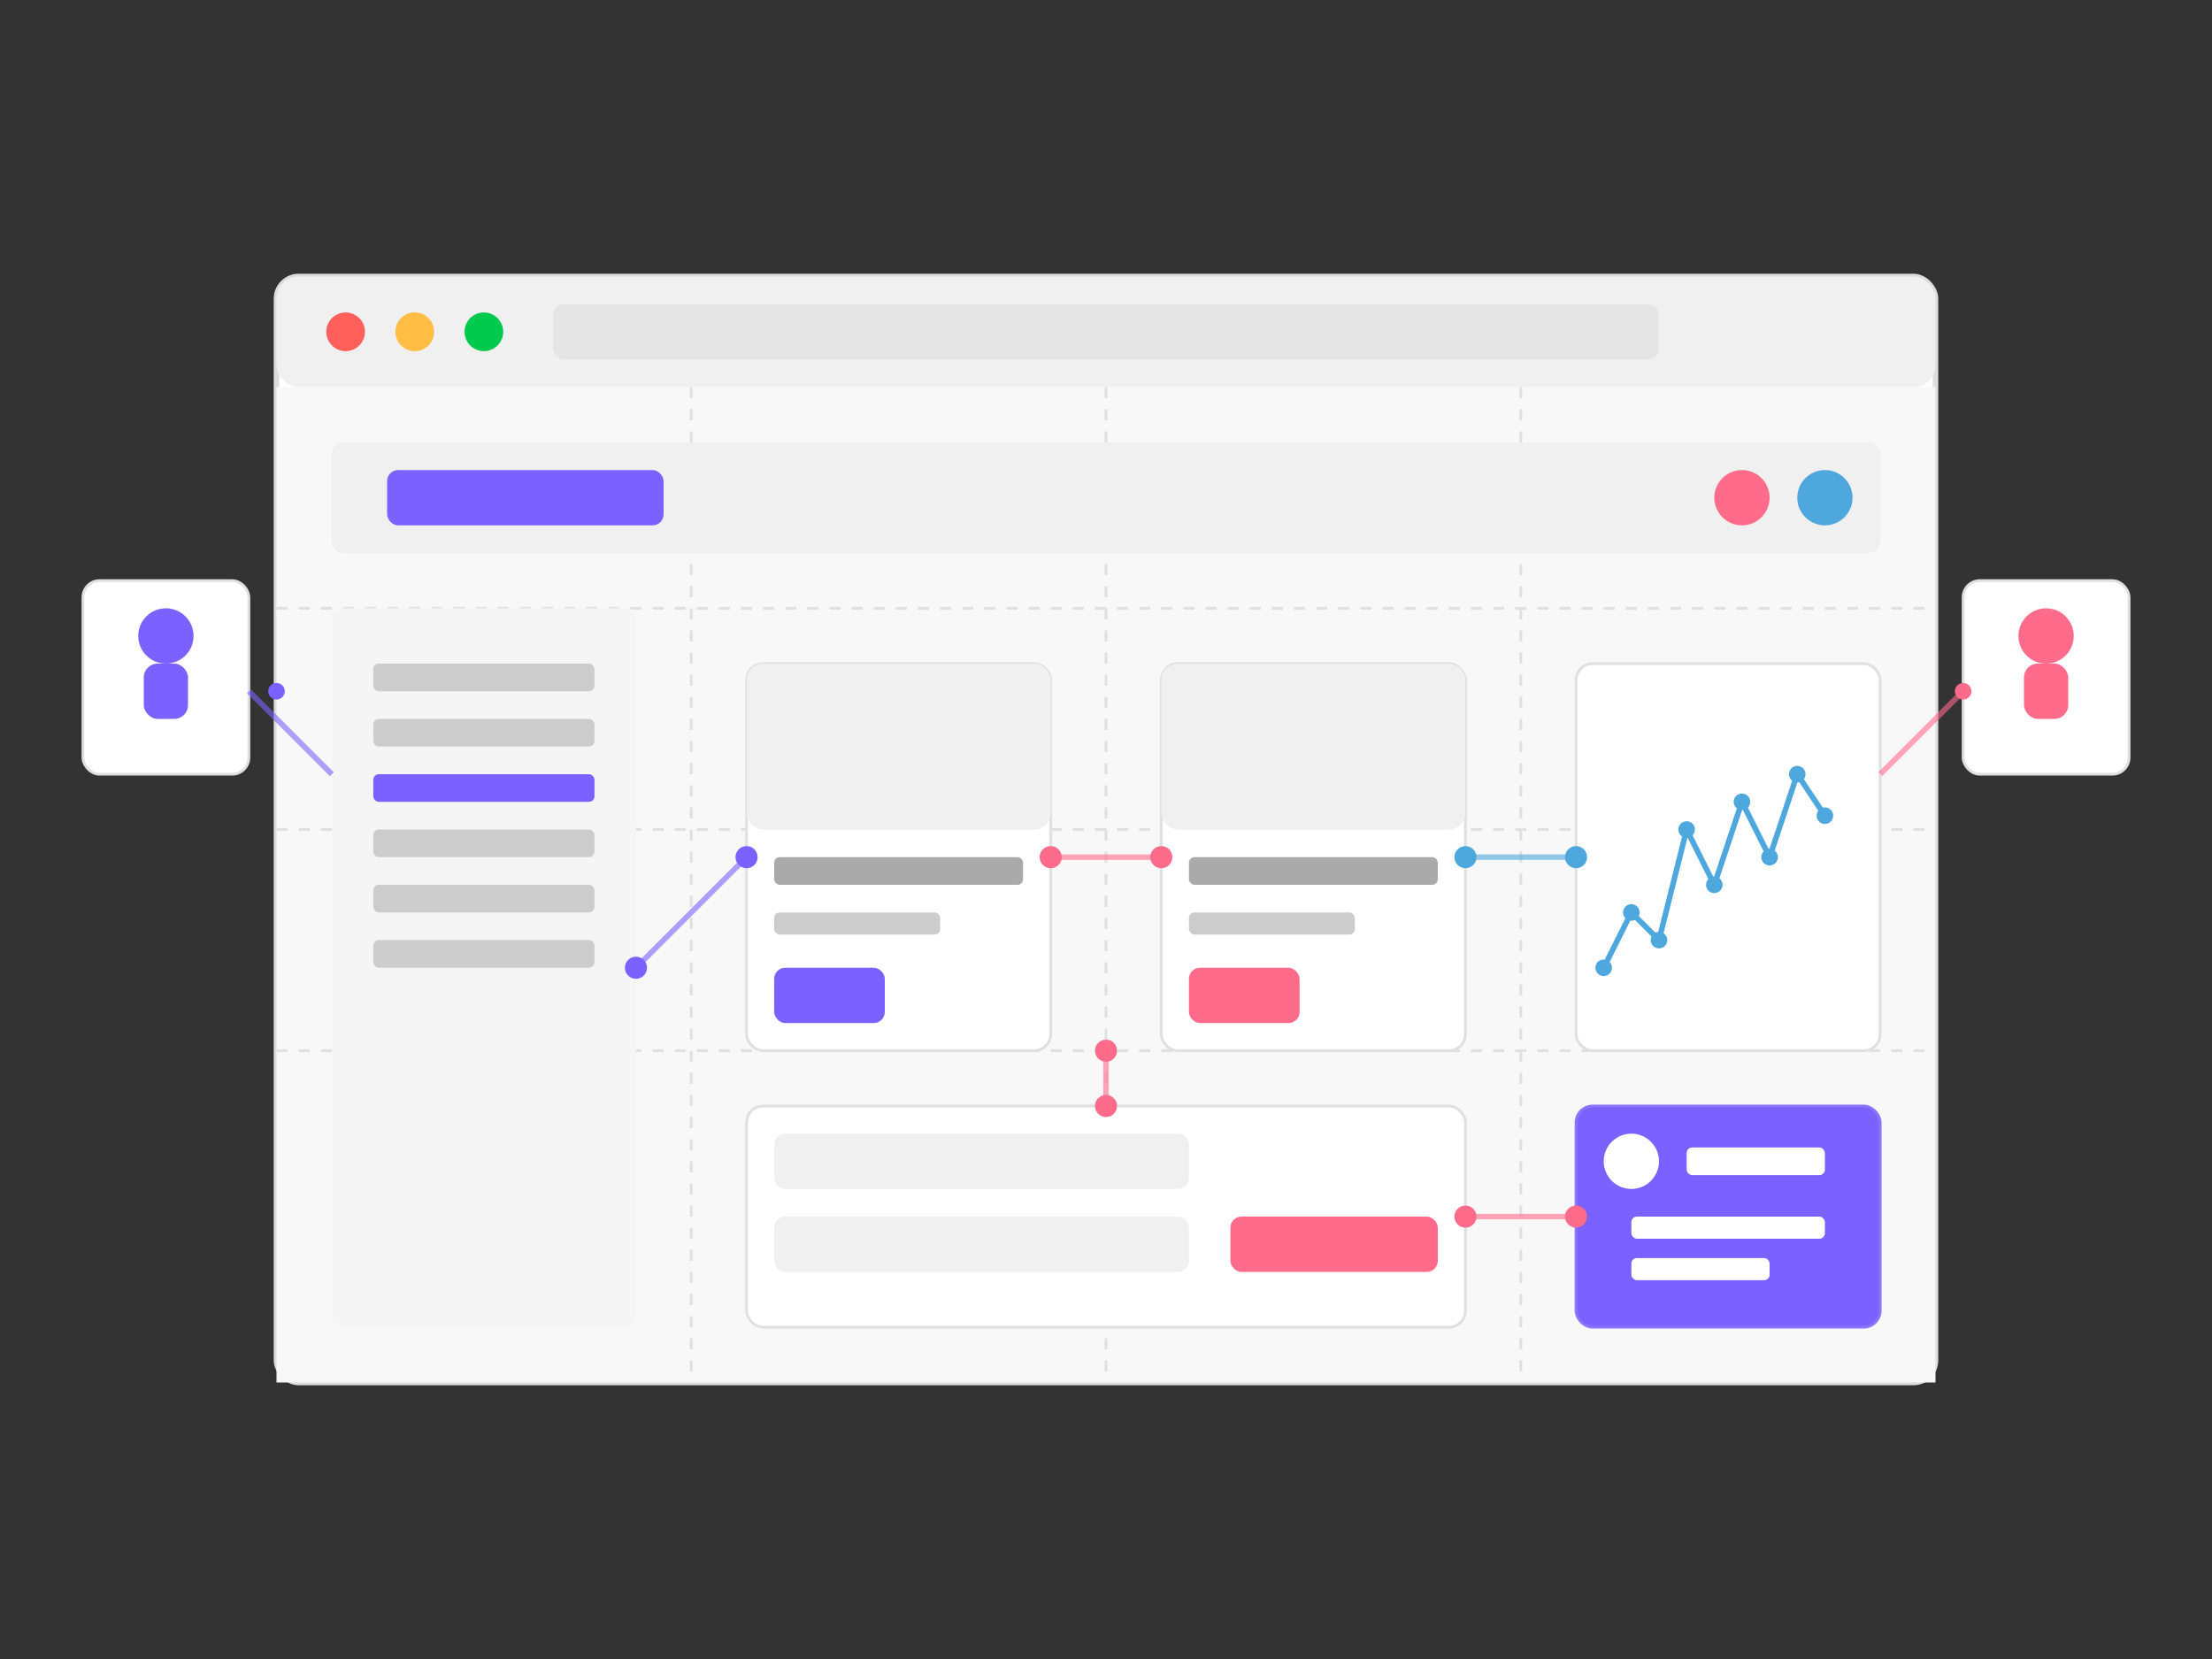 <svg viewBox="0 0 800 600" xmlns="http://www.w3.org/2000/svg">
  <rect x="0" y="0" width="800" height="600" fill="#333333" stroke="none"/>
  <!-- Browser Window -->
  <rect x="100" y="100" width="600" height="400" rx="8" ry="8" fill="#FFFFFF" stroke="#DDD" stroke-width="2" />
  
  <!-- Browser Navigation Bar -->
  <rect x="100" y="100" width="600" height="40" rx="8" ry="8" fill="#F0F0F0" />
  
  <!-- Browser Control Buttons -->
  <circle cx="125" cy="120" r="7" fill="#FF605C" />
  <circle cx="150" cy="120" r="7" fill="#FFBD44" />
  <circle cx="175" cy="120" r="7" fill="#00CA4E" />
  
  <!-- URL Bar -->
  <rect x="200" y="110" width="400" height="20" rx="4" ry="4" fill="#E5E5E5" />
  
  <!-- Browser Content Area -->
  <rect x="100" y="140" width="600" height="360" fill="#F8F8F8" />
  
  <!-- Component Grid System -->
  <line x1="100" y1="220" x2="700" y2="220" stroke="#E0E0E0" stroke-width="1" stroke-dasharray="4,4" />
  <line x1="100" y1="300" x2="700" y2="300" stroke="#E0E0E0" stroke-width="1" stroke-dasharray="4,4" />
  <line x1="100" y1="380" x2="700" y2="380" stroke="#E0E0E0" stroke-width="1" stroke-dasharray="4,4" />
  <line x1="250" y1="140" x2="250" y2="500" stroke="#E0E0E0" stroke-width="1" stroke-dasharray="4,4" />
  <line x1="400" y1="140" x2="400" y2="500" stroke="#E0E0E0" stroke-width="1" stroke-dasharray="4,4" />
  <line x1="550" y1="140" x2="550" y2="500" stroke="#E0E0E0" stroke-width="1" stroke-dasharray="4,4" />
  
  <!-- Header Component -->
  <rect x="120" y="160" width="560" height="40" rx="4" ry="4" fill="#F0F0F0" />
  <rect x="140" y="170" width="100" height="20" rx="4" ry="4" fill="#7B61FF" />
  <circle cx="630" cy="180" r="10" fill="#FF6B8B" />
  <circle cx="660" cy="180" r="10" fill="#4EA8DE" />
  
  <!-- Sidebar Component -->
  <rect x="120" y="220" width="110" height="260" rx="4" ry="4" fill="#F5F5F5" />
  <rect x="135" y="240" width="80" height="10" rx="2" ry="2" fill="#CCCCCC" />
  <rect x="135" y="260" width="80" height="10" rx="2" ry="2" fill="#CCCCCC" />
  
  <!-- This line will animate between purple and pink -->
  <rect x="135" y="280" width="80" height="10" rx="2" ry="2" fill="#7B61FF" id="sidebar-highlight">
    <animate attributeName="fill" values="#7B61FF;#FF6B8B;#7B61FF" dur="2s" repeatCount="indefinite" begin="2s"/>
  </rect>
  
  <rect x="135" y="300" width="80" height="10" rx="2" ry="2" fill="#CCCCCC" />
  <rect x="135" y="320" width="80" height="10" rx="2" ry="2" fill="#CCCCCC" />
  <rect x="135" y="340" width="80" height="10" rx="2" ry="2" fill="#CCCCCC" />
  
  <!-- Card Component 1 -->
  <rect x="270" y="240" width="110" height="140" rx="6" ry="6" fill="#FFFFFF" stroke="#E0E0E0" stroke-width="1" />
  <rect x="270" y="240" width="110" height="60" rx="6" ry="6" fill="#F0F0F0" />
  <rect x="280" y="310" width="90" height="10" rx="2" ry="2" fill="#AAAAAA" />
  <rect x="280" y="330" width="60" height="8" rx="2" ry="2" fill="#CCCCCC" />
  <rect x="280" y="350" width="40" height="20" rx="4" ry="4" fill="#7B61FF" />
  
  <!-- Card Component 2 -->
  <rect x="420" y="240" width="110" height="140" rx="6" ry="6" fill="#FFFFFF" stroke="#E0E0E0" stroke-width="1" />
  <rect x="420" y="240" width="110" height="60" rx="6" ry="6" fill="#F0F0F0" />
  <rect x="430" y="310" width="90" height="10" rx="2" ry="2" fill="#AAAAAA" />
  <rect x="430" y="330" width="60" height="8" rx="2" ry="2" fill="#CCCCCC" />
  <rect x="430" y="350" width="40" height="20" rx="4" ry="4" fill="#FF6B8B" />
  
  <!-- Chart Component -->
  <rect x="570" y="240" width="110" height="140" rx="6" ry="6" fill="#FFFFFF" stroke="#E0E0E0" stroke-width="1" />
  
  <!-- Chart line that will animate between blue and pink -->
  <polyline id="chart-line" points="580,350 590,330 600,340 610,300 620,320 630,290 640,310 650,280 660,295" stroke="#4EA8DE" stroke-width="2" fill="none">
    <animate attributeName="stroke" values="#4EA8DE;#FF6B8B;#4EA8DE" dur="3s" repeatCount="indefinite" begin="2s"/>
  </polyline>
  
  <circle cx="580" cy="350" r="3" fill="#4EA8DE">
    <animate attributeName="fill" values="#4EA8DE;#FF6B8B;#4EA8DE" dur="3s" repeatCount="indefinite" begin="2s"/>
  </circle>
  <circle cx="590" cy="330" r="3" fill="#4EA8DE">
    <animate attributeName="fill" values="#4EA8DE;#FF6B8B;#4EA8DE" dur="3s" repeatCount="indefinite" begin="2s"/>
  </circle>
  <circle cx="600" cy="340" r="3" fill="#4EA8DE">
    <animate attributeName="fill" values="#4EA8DE;#FF6B8B;#4EA8DE" dur="3s" repeatCount="indefinite" begin="2s"/>
  </circle>
  <circle cx="610" cy="300" r="3" fill="#4EA8DE">
    <animate attributeName="fill" values="#4EA8DE;#FF6B8B;#4EA8DE" dur="3s" repeatCount="indefinite" begin="2s"/>
  </circle>
  <circle cx="620" cy="320" r="3" fill="#4EA8DE">
    <animate attributeName="fill" values="#4EA8DE;#FF6B8B;#4EA8DE" dur="3s" repeatCount="indefinite" begin="2s"/>
  </circle>
  <circle cx="630" cy="290" r="3" fill="#4EA8DE">
    <animate attributeName="fill" values="#4EA8DE;#FF6B8B;#4EA8DE" dur="3s" repeatCount="indefinite" begin="2s"/>
  </circle>
  <circle cx="640" cy="310" r="3" fill="#4EA8DE">
    <animate attributeName="fill" values="#4EA8DE;#FF6B8B;#4EA8DE" dur="3s" repeatCount="indefinite" begin="2s"/>
  </circle>
  <circle cx="650" cy="280" r="3" fill="#4EA8DE">
    <animate attributeName="fill" values="#4EA8DE;#FF6B8B;#4EA8DE" dur="3s" repeatCount="indefinite" begin="2s"/>
  </circle>
  <circle cx="660" cy="295" r="3" fill="#4EA8DE">
    <animate attributeName="fill" values="#4EA8DE;#FF6B8B;#4EA8DE" dur="3s" repeatCount="indefinite" begin="2s"/>
  </circle>
  
  <!-- Form Component -->
  <rect x="270" y="400" width="260" height="80" rx="6" ry="6" fill="#FFFFFF" stroke="#E0E0E0" stroke-width="1" />
  <rect x="280" y="410" width="150" height="20" rx="4" ry="4" fill="#F0F0F0" />
  <rect x="280" y="440" width="150" height="20" rx="4" ry="4" fill="#F0F0F0" />
  <rect x="445" y="440" width="75" height="20" rx="4" ry="4" fill="#FF6B8B" />
  
  <!-- Floating Component - Notification -->
  <rect x="570" y="400" width="110" height="80" rx="6" ry="6" fill="#7B61FF" stroke="#8975FF" stroke-width="1" />
  <circle cx="590" cy="420" r="10" fill="#FFFFFF" />
  <rect x="610" y="415" width="50" height="10" rx="2" ry="2" fill="#FFFFFF" />
  <rect x="590" y="440" width="70" height="8" rx="2" ry="2" fill="#FFFFFF" />
  <rect x="590" y="455" width="50" height="8" rx="2" ry="2" fill="#FFFFFF" />
  
  <!-- Connecting Lines Between Components -->
  <line x1="230" y1="350" x2="270" y2="310" stroke="#7B61FF" stroke-width="2" stroke-opacity="0.6" />
  <line x1="380" y1="310" x2="420" y2="310" stroke="#FF6B8B" stroke-width="2" stroke-opacity="0.6" />
  <line x1="530" y1="310" x2="570" y2="310" stroke="#4EA8DE" stroke-width="2" stroke-opacity="0.6" />
  <line x1="400" y1="380" x2="400" y2="400" stroke="#FF6B8B" stroke-width="2" stroke-opacity="0.6" />
  <line x1="530" y1="440" x2="570" y2="440" stroke="#FF6B8B" stroke-width="2" stroke-opacity="0.6" />
  
  <!-- Glowing Dots -->
  <circle cx="230" cy="350" r="4" fill="#7B61FF">
    <animate attributeName="opacity" values="0.5;1;0.5" dur="2s" repeatCount="indefinite" />
  </circle>
  <circle cx="270" cy="310" r="4" fill="#7B61FF">
    <animate attributeName="opacity" values="0.5;1;0.5" dur="2s" repeatCount="indefinite" />
  </circle>
  <circle cx="380" cy="310" r="4" fill="#FF6B8B">
    <animate attributeName="opacity" values="0.5;1;0.5" dur="2s" repeatCount="indefinite" />  
  </circle>
  <circle cx="420" cy="310" r="4" fill="#FF6B8B">
    <animate attributeName="opacity" values="0.5;1;0.5" dur="2s" repeatCount="indefinite" />
  </circle>
  <circle cx="530" cy="310" r="4" fill="#4EA8DE">
    <animate attributeName="opacity" values="0.5;1;0.5" dur="2s" repeatCount="indefinite" />
  </circle>
  <circle cx="570" cy="310" r="4" fill="#4EA8DE">
    <animate attributeName="opacity" values="0.5;1;0.5" dur="2s" repeatCount="indefinite" />
  </circle>
  <circle cx="400" cy="380" r="4" fill="#FF6B8B">
    <animate attributeName="opacity" values="0.5;1;0.5" dur="2s" repeatCount="indefinite" />
  </circle>
  <circle cx="400" cy="400" r="4" fill="#FF6B8B">
    <animate attributeName="opacity" values="0.5;1;0.5" dur="2s" repeatCount="indefinite" />
  </circle>
  <circle cx="530" cy="440" r="4" fill="#FF6B8B">
    <animate attributeName="opacity" values="0.5;1;0.5" dur="2s" repeatCount="indefinite" />
  </circle>
  <circle cx="570" cy="440" r="4" fill="#FF6B8B">
    <animate attributeName="opacity" values="0.5;1;0.5" dur="2s" repeatCount="indefinite" />
  </circle>
  
  <!-- LEFT TEAM OWNERSHIP POPUP -->
  <!-- Team Popup Modal -->
  <rect x="30" y="210" width="60" height="70" rx="6" ry="6" fill="#FFFFFF" stroke="#E0E0E0" stroke-width="1" filter="drop-shadow(0px 3px 3px rgba(0,0,0,0.1))"/>
  
  <!-- Team Silhouette - Purple -->
  <g fill="#7B61FF">
    <!-- Head -->
    <circle cx="60" cy="230" r="10"/>
    <!-- Body -->
    <rect x="52" y="240" width="16" height="20" rx="5" ry="5"/>
    <!-- Label -->
  </g>
  
  <!-- Animated dotted line connection -->
  <line x1="90" y1="250" x2="120" y2="280" stroke="#7B61FF" stroke-width="2" stroke-opacity="0.6" />
  <circle cx="100" cy="250" r="3" style="fill:#7B61FF">
    <animate
      attributeName="cx"
      begin="0s"
      dur="2s"
      from="90"
      to="120"
      repeatCount="indefinite" />
    <animate
      attributeName="cy"
      begin="0s"
      dur="2s"
      from="250"
      to="280"
      repeatCount="indefinite" />
  </circle>
  <!-- <path id="left-team-path" d="M90 250 L120 280" stroke="#7B61FF" stroke-width="2" stroke-dasharray="4,4" stroke-dashoffset="100" fill="none">
    <animate attributeName="stroke-dashoffset" values="100;0;100" dur="6s" repeatCount="indefinite" />
  </path> -->
  
  <!-- RIGHT TEAM OWNERSHIP POPUP -->
  <!-- Team Popup Modal -->
  <rect x="710" y="210" width="60" height="70" rx="6" ry="6" fill="#FFFFFF" stroke="#E0E0E0" stroke-width="1" filter="drop-shadow(0px 3px 3px rgba(0,0,0,0.1))"/>
  
  <!-- Team Silhouette - Pink -->
  <g fill="#FF6B8B">
    <!-- Head -->
    <circle cx="740" cy="230" r="10"/>
    <!-- Body -->
    <rect x="732" y="240" width="16" height="20" rx="5" ry="5"/>
    <!-- Label -->
  </g>
  
  <!-- Animated dotted line connection -->
  <!-- <path id="right-team-path" d="M710 250 L680 280" stroke="#FF6B8B" stroke-width="2" stroke-dasharray="4,4" stroke-dashoffset="100" fill="none">
    <animate attributeName="stroke-dashoffset" values="100;0;100" dur="6s" repeatCount="indefinite" />
  </path> -->

  <line x1="710" y1="250" x2="680" y2="280" stroke="#FF6B8B" stroke-width="2" stroke-opacity="0.6" />
  <circle cx="710" cy="250" r="3" style="fill:#FF6B8B">
    <animate
      attributeName="cx"
      begin="0s"
      dur="2s"
      from="710"
      to="680"
      repeatCount="indefinite" />
    <animate
      attributeName="cy"
      begin="0s"
      dur="2s"
      from="250"
      to="280"
      repeatCount="indefinite" />
  </circle>
</svg>